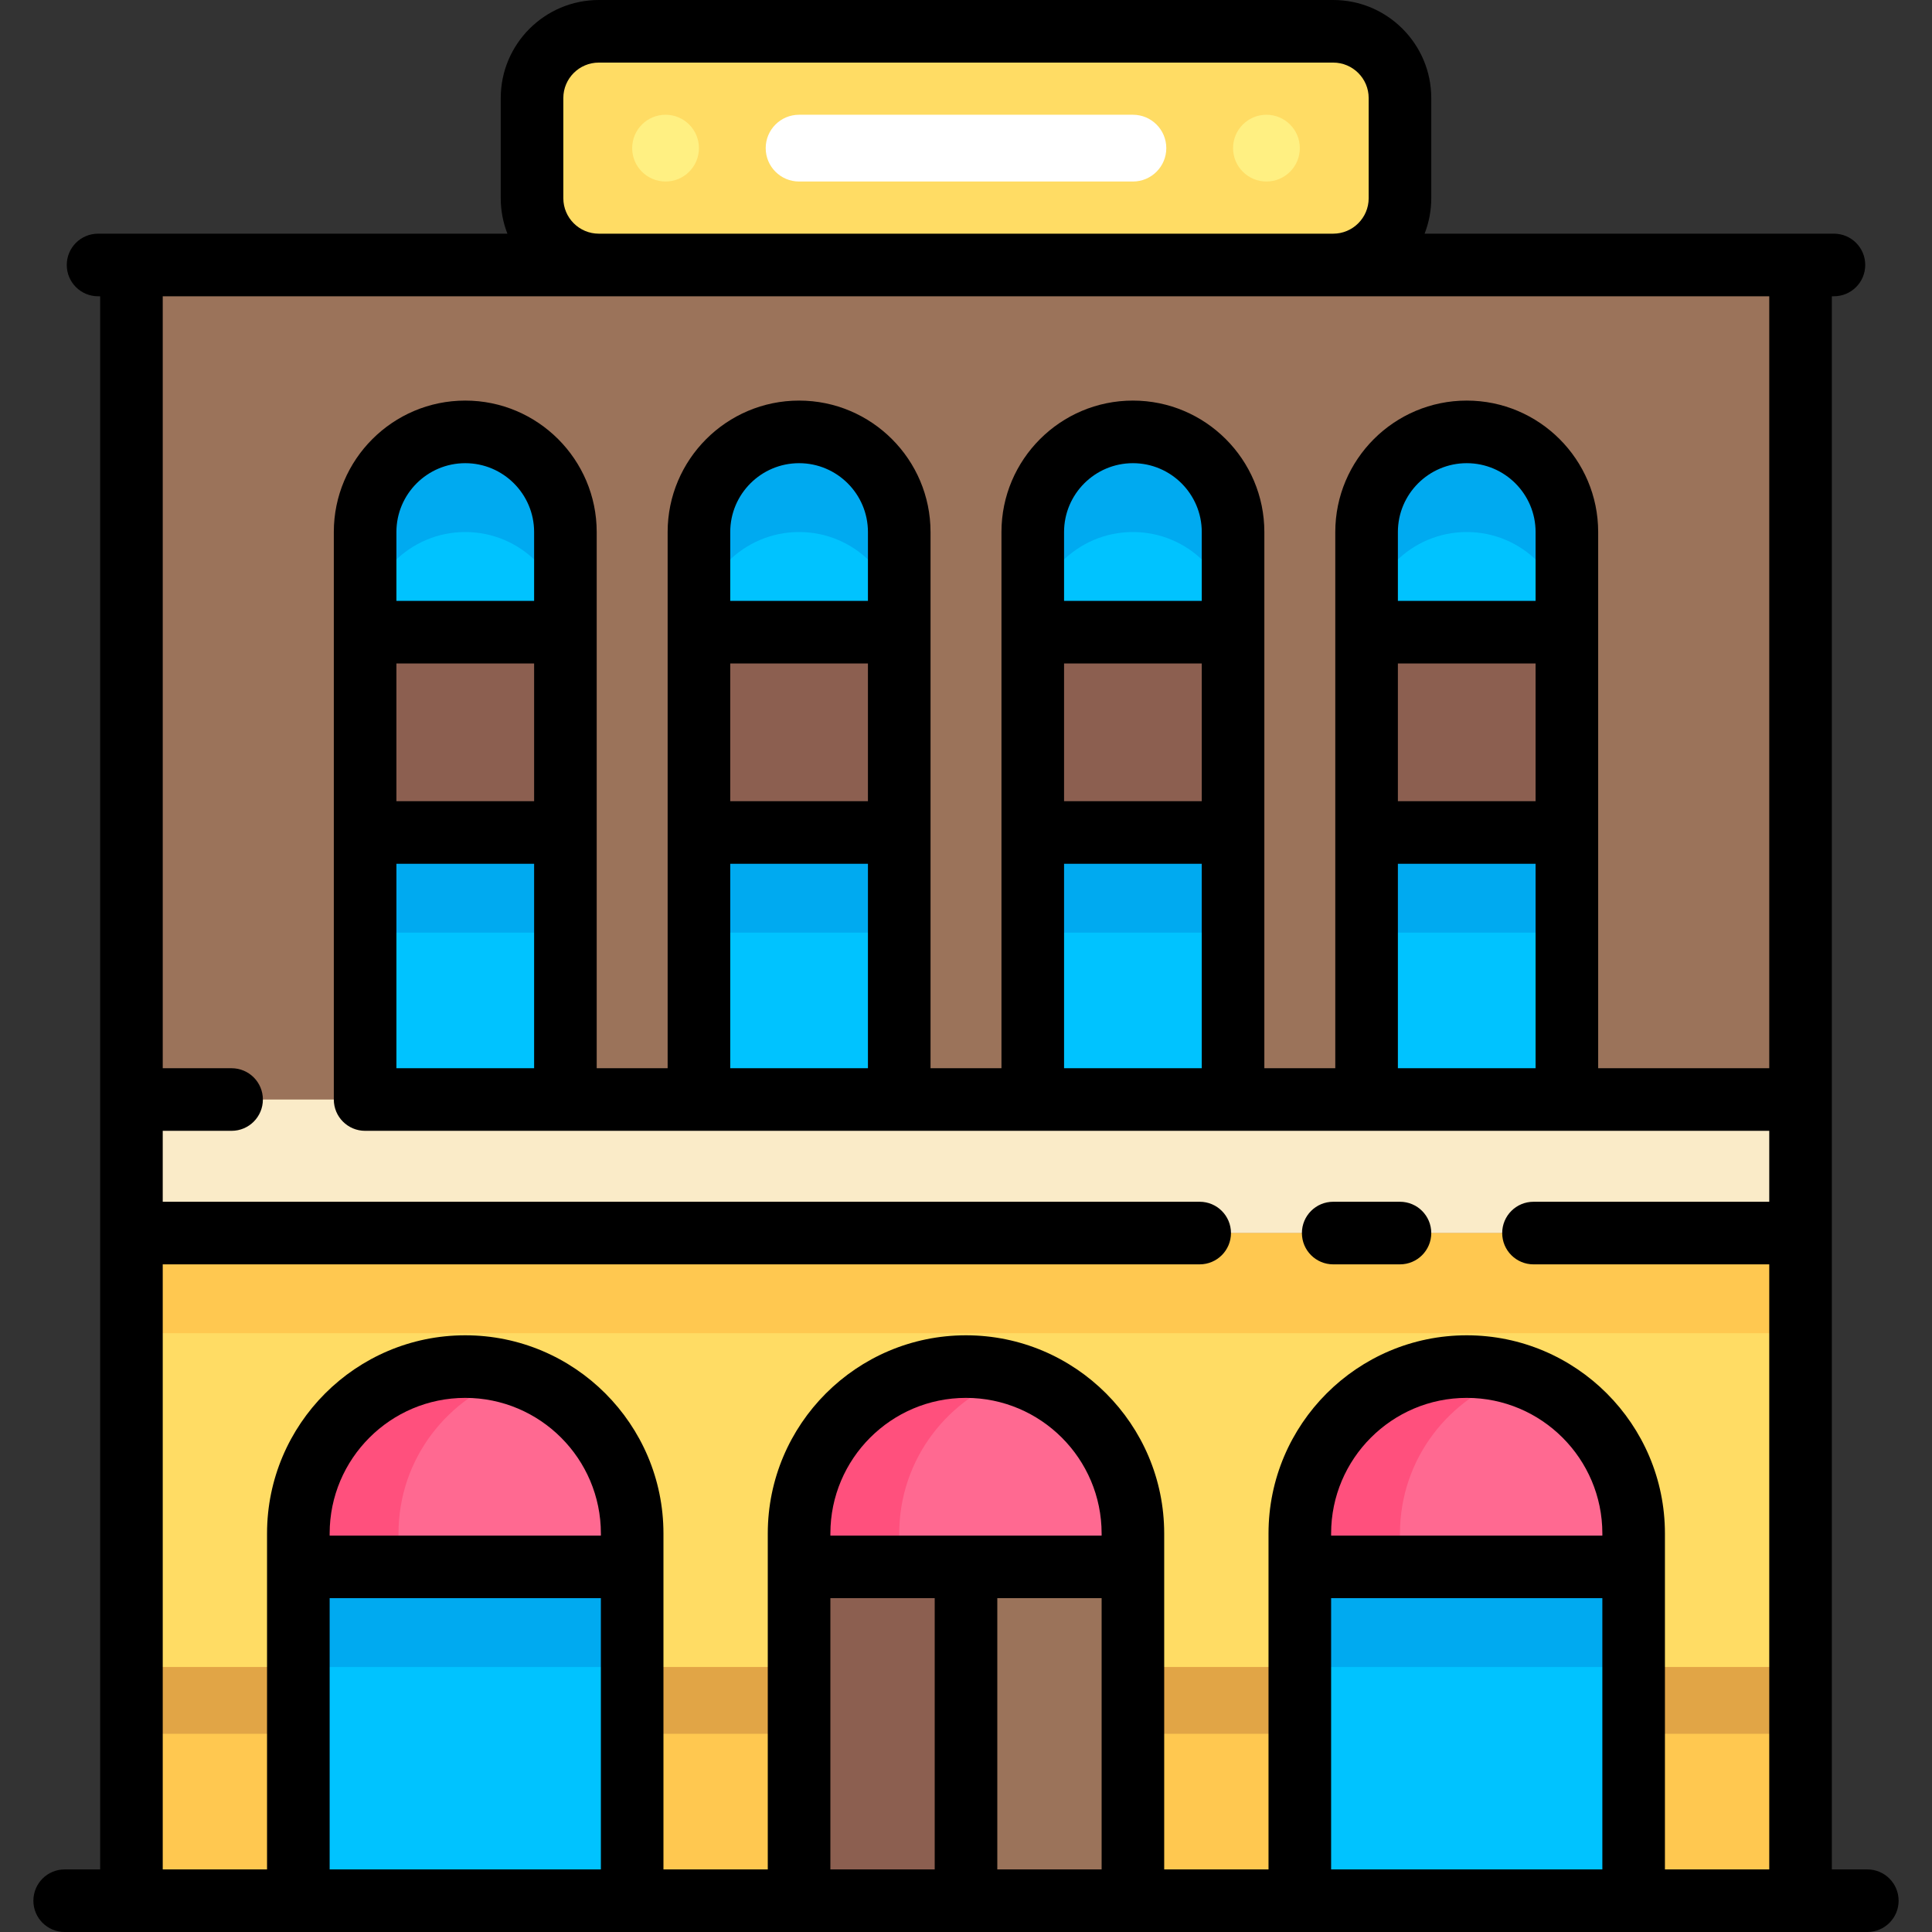 <?xml version="1.0" encoding="iso-8859-1"?>
<!-- Generator: Adobe Illustrator 19.0.0, SVG Export Plug-In . SVG Version: 6.00 Build 0)  -->
<svg version="1.1" id="Layer_1" xmlns="http://www.w3.org/2000/svg" xmlns:xlink="http://www.w3.org/1999/xlink" x="0px" y="0px"
	 viewBox="0 0 512 512" style="enable-background:new 0 0 512 512;" xml:space="preserve">
<rect x="0" y="0" width="512" height="512" fill="#333333" stroke="none"/>
<rect x="34.834" y="70.22" style="fill:#9B735A;" width="442.333" height="433.486"/>
<rect x="34.834" y="326.773" style="fill:#FFDC64;" width="442.333" height="176.933"/>
<rect x="34.834" y="441.78" style="fill:#FFC850;" width="442.333" height="61.927"/>
<rect x="34.834" y="441.78" style="fill:#E1A546;" width="442.333" height="17.693"/>
<rect x="79.067" y="415.24" style="fill:#00C3FF;" width="88.467" height="88.467"/>
<rect x="79.067" y="415.24" style="fill:#00AAF0;" width="88.467" height="26.54"/>
<path style="fill:#FFDC64;" d="M353.313,70.22H158.687c-9.772,0-17.693-7.921-17.693-17.693v-26.54
	c0-9.772,7.921-17.693,17.693-17.693h194.626c9.772,0,17.693,7.921,17.693,17.693v26.54C371.006,62.299,363.085,70.22,353.313,70.22
	z"/>
<path style="fill:#FF6991;" d="M123.3,362.16L123.3,362.16c-24.429,0-44.233,19.804-44.233,44.233v8.847h88.467v-8.847
	C167.533,381.964,147.729,362.16,123.3,362.16z"/>
<rect x="344.467" y="415.24" style="fill:#00C3FF;" width="88.467" height="88.467"/>
<rect x="344.467" y="415.24" style="fill:#00AAF0;" width="88.467" height="26.54"/>
<g>
	<path style="fill:#FF6991;" d="M388.7,362.16L388.7,362.16c-24.429,0-44.233,19.804-44.233,44.233v8.847h88.467v-8.847
		C432.933,381.964,413.129,362.16,388.7,362.16z"/>
	<path style="fill:#FF6991;" d="M256,362.16L256,362.16c-24.429,0-44.233,19.804-44.233,44.233v8.847h88.467v-8.847
		C300.233,381.964,280.429,362.16,256,362.16z"/>
</g>
<rect x="211.767" y="415.24" style="fill:#9B735A;" width="88.467" height="88.467"/>
<rect x="211.767" y="415.24" style="fill:#8C5F50;" width="44.233" height="88.467"/>
<rect x="34.834" y="291.387" style="fill:#FAEBC8;" width="442.333" height="35.387"/>
<rect x="34.834" y="326.773" style="fill:#FFC850;" width="442.333" height="26.54"/>
<path style="fill:#00C3FF;" d="M123.3,114.454L123.3,114.454c14.658,0,26.54,11.882,26.54,26.54v26.54H96.76v-26.54
	C96.76,126.336,108.642,114.454,123.3,114.454z"/>
<rect x="96.76" y="167.533" style="fill:#8C5F50;" width="53.08" height="53.08"/>
<rect x="96.76" y="220.613" style="fill:#00C3FF;" width="53.08" height="70.773"/>
<g>
	<path style="fill:#00AAF0;" d="M123.3,114.454c-14.658,0-26.54,11.882-26.54,26.54v26.54c0-14.658,11.882-26.54,26.54-26.54
		s26.54,11.882,26.54,26.54v-26.54C149.84,126.336,137.958,114.454,123.3,114.454z"/>
	<rect x="96.76" y="220.613" style="fill:#00AAF0;" width="53.08" height="26.54"/>
</g>
<g>
	<path style="fill:#FFF082;" d="M176.38,48.104L176.38,48.104c-4.886,0-8.847-3.961-8.847-8.847l0,0
		c0-4.886,3.961-8.847,8.847-8.847l0,0c4.886,0,8.847,3.961,8.847,8.847l0,0C185.227,44.143,181.266,48.104,176.38,48.104z"/>
	<path style="fill:#FFF082;" d="M335.62,48.104L335.62,48.104c-4.886,0-8.847-3.961-8.847-8.847l0,0
		c0-4.886,3.961-8.847,8.847-8.847l0,0c4.886,0,8.847,3.961,8.847,8.847l0,0C344.467,44.143,340.505,48.104,335.62,48.104z"/>
</g>
<path style="fill:#FFFFFF;" d="M300.233,48.104h-88.467c-4.886,0-8.847-3.961-8.847-8.847l0,0c0-4.886,3.961-8.847,8.847-8.847
	h88.467c4.886,0,8.847,3.961,8.847,8.847l0,0C309.08,44.143,305.119,48.104,300.233,48.104z"/>
<g>
	<path style="fill:#FF507D;" d="M123.3,362.16c-24.43,0-44.233,19.804-44.233,44.233v8.847h26.54v-8.847
		c0-19.773,13.063-36.319,30.963-41.983C132.356,363.078,127.956,362.16,123.3,362.16z"/>
	<path style="fill:#FF507D;" d="M256,362.16c-24.43,0-44.233,19.804-44.233,44.233v8.847h26.54v-8.847
		c0-19.773,13.063-36.319,30.963-41.983C265.056,363.078,260.656,362.16,256,362.16z"/>
	<path style="fill:#FF507D;" d="M388.7,362.16c-24.43,0-44.233,19.804-44.233,44.233v8.847h26.54v-8.847
		c0-19.773,13.063-36.319,30.963-41.983C397.755,363.078,393.355,362.16,388.7,362.16z"/>
</g>
<path style="fill:#00C3FF;" d="M211.767,114.454L211.767,114.454c14.658,0,26.54,11.882,26.54,26.54v26.54h-53.08v-26.54
	C185.227,126.336,197.109,114.454,211.767,114.454z"/>
<rect x="185.227" y="167.533" style="fill:#8C5F50;" width="53.08" height="53.08"/>
<rect x="185.227" y="220.613" style="fill:#00C3FF;" width="53.08" height="70.773"/>
<g>
	<path style="fill:#00AAF0;" d="M211.767,114.454c-14.658,0-26.54,11.882-26.54,26.54v26.54c0-14.658,11.882-26.54,26.54-26.54
		c14.658,0,26.54,11.882,26.54,26.54v-26.54C238.307,126.336,226.425,114.454,211.767,114.454z"/>
	<rect x="185.227" y="220.613" style="fill:#00AAF0;" width="53.08" height="26.54"/>
</g>
<path style="fill:#00C3FF;" d="M300.233,114.454L300.233,114.454c14.658,0,26.54,11.882,26.54,26.54v26.54h-53.08v-26.54
	C273.693,126.336,285.575,114.454,300.233,114.454z"/>
<rect x="273.693" y="167.533" style="fill:#8C5F50;" width="53.08" height="53.08"/>
<rect x="273.693" y="220.613" style="fill:#00C3FF;" width="53.08" height="70.773"/>
<g>
	<path style="fill:#00AAF0;" d="M300.233,114.454c-14.658,0-26.54,11.882-26.54,26.54v26.54c0-14.658,11.882-26.54,26.54-26.54
		s26.54,11.882,26.54,26.54v-26.54C326.773,126.336,314.891,114.454,300.233,114.454z"/>
	<rect x="273.693" y="220.613" style="fill:#00AAF0;" width="53.08" height="26.54"/>
</g>
<path style="fill:#00C3FF;" d="M388.7,114.454L388.7,114.454c14.658,0,26.54,11.882,26.54,26.54v26.54h-53.08v-26.54
	C362.16,126.336,374.042,114.454,388.7,114.454z"/>
<rect x="362.16" y="167.533" style="fill:#8C5F50;" width="53.08" height="53.08"/>
<rect x="362.16" y="220.613" style="fill:#00C3FF;" width="53.08" height="70.773"/>
<g>
	<path style="fill:#00AAF0;" d="M388.7,114.454c-14.658,0-26.54,11.882-26.54,26.54v26.54c0-14.658,11.882-26.54,26.54-26.54
		s26.54,11.882,26.54,26.54v-26.54C415.24,126.336,403.358,114.454,388.7,114.454z"/>
	<rect x="362.16" y="220.613" style="fill:#00AAF0;" width="53.08" height="26.54"/>
</g>
<path d="M494.86,495.413h-9.4V78.514h0.553c4.58,0,8.294-3.713,8.294-8.294s-3.713-8.294-8.294-8.294H377.534
	c1.136-2.917,1.766-6.085,1.766-9.4v-26.54C379.3,11.658,367.643,0,353.313,0H158.687C144.357,0,132.7,11.658,132.7,25.987v26.54
	c0,3.314,0.63,6.482,1.766,9.4H25.987c-4.58,0-8.294,3.713-8.294,8.294s3.713,8.294,8.294,8.294h0.553v416.898h-9.4
	c-4.58,0-8.294,3.713-8.294,8.294c0,4.581,3.713,8.294,8.294,8.294H494.86c4.58,0,8.294-3.712,8.294-8.294
	C503.153,499.126,499.44,495.413,494.86,495.413z M149.287,52.527v-26.54c0-5.183,4.217-9.4,9.4-9.4h194.626
	c5.183,0,9.4,4.217,9.4,9.4v26.54c0,5.183-4.217,9.4-9.4,9.4H158.687C153.504,61.927,149.287,57.71,149.287,52.527z M43.127,335.067
	h274.799c4.58,0,8.294-3.713,8.294-8.294s-3.713-8.294-8.294-8.294H43.127V299.68h18.246c4.58,0,8.294-3.713,8.294-8.294
	s-3.713-8.294-8.294-8.294H43.127V78.514h425.745v204.579h-45.339V140.994c0-19.207-15.627-34.834-34.834-34.834
	s-34.834,15.627-34.834,34.834v142.099h-18.799V140.994c0-19.207-15.627-34.834-34.834-34.834
	c-19.207,0-34.834,15.627-34.834,34.834v142.099H246.6V140.994c0-19.207-15.626-34.834-34.834-34.834s-34.834,15.627-34.834,34.834
	v142.099h-18.799V140.994c0-19.207-15.627-34.834-34.834-34.834s-34.834,15.627-34.834,34.834v150.393
	c0,4.58,3.713,8.294,8.294,8.294h372.112v18.799h-62.479c-4.58,0-8.294,3.713-8.294,8.294s3.713,8.294,8.294,8.294h62.479v160.346
	h-27.646v-89.019c0-28.963-23.564-52.527-52.527-52.527c-28.963,0-52.527,23.564-52.527,52.527v89.019h-27.646v-89.019
	c0-28.963-23.564-52.527-52.527-52.527s-52.527,23.564-52.527,52.527v89.019h-27.646v-89.019c0-28.963-23.564-52.527-52.527-52.527
	s-52.527,23.564-52.527,52.527v89.019H43.127V335.067z M370.454,175.827h36.492v36.492h-36.492V175.827z M406.946,159.24h-36.492
	v-18.246c0-10.061,8.185-18.246,18.246-18.246s18.246,8.185,18.246,18.246V159.24z M370.454,228.907h36.492v54.186h-36.492V228.907z
	 M281.987,175.827h36.492v36.492h-36.492V175.827z M318.479,159.24h-36.492v-18.246c0-10.061,8.185-18.246,18.246-18.246
	s18.246,8.185,18.246,18.246V159.24z M281.987,228.907h36.492v54.186h-36.492V228.907z M193.521,175.827h36.492v36.492h-36.492
	V175.827z M230.013,159.24h-36.492v-18.246c0-10.061,8.185-18.246,18.246-18.246c10.061,0,18.246,8.185,18.246,18.246V159.24z
	 M193.521,228.907h36.492v54.186h-36.492V228.907z M105.054,175.827h36.492v36.492h-36.492V175.827z M141.546,159.24h-36.492
	v-18.246c0-10.061,8.185-18.246,18.246-18.246s18.246,8.185,18.246,18.246V159.24z M105.054,228.907h36.492v54.186h-36.492V228.907z
	 M424.639,406.946H352.76v-0.553c0-19.816,16.123-35.94,35.94-35.94c19.817,0,35.94,16.123,35.94,35.94V406.946z M352.76,423.533
	h71.879v71.879H352.76V423.533z M291.94,406.946H220.06v-0.553c0-19.816,16.123-35.94,35.94-35.94s35.94,16.123,35.94,35.94V406.946
	z M220.06,423.533h27.646v71.879H220.06V423.533z M264.294,423.533h27.646v71.879h-27.646V423.533z M159.24,406.946H87.361v-0.553
	c0-19.816,16.123-35.94,35.94-35.94s35.94,16.123,35.94,35.94V406.946z M87.361,423.533h71.879v71.879H87.361V423.533z"/>
<path d="M353.313,335.067h17.693c4.58,0,8.294-3.713,8.294-8.294s-3.713-8.294-8.294-8.294h-17.693c-4.58,0-8.294,3.713-8.294,8.294
	S348.733,335.067,353.313,335.067z"/>
<g>
</g>
<g>
</g>
<g>
</g>
<g>
</g>
<g>
</g>
<g>
</g>
<g>
</g>
<g>
</g>
<g>
</g>
<g>
</g>
<g>
</g>
<g>
</g>
<g>
</g>
<g>
</g>
<g>
</g>
</svg>
